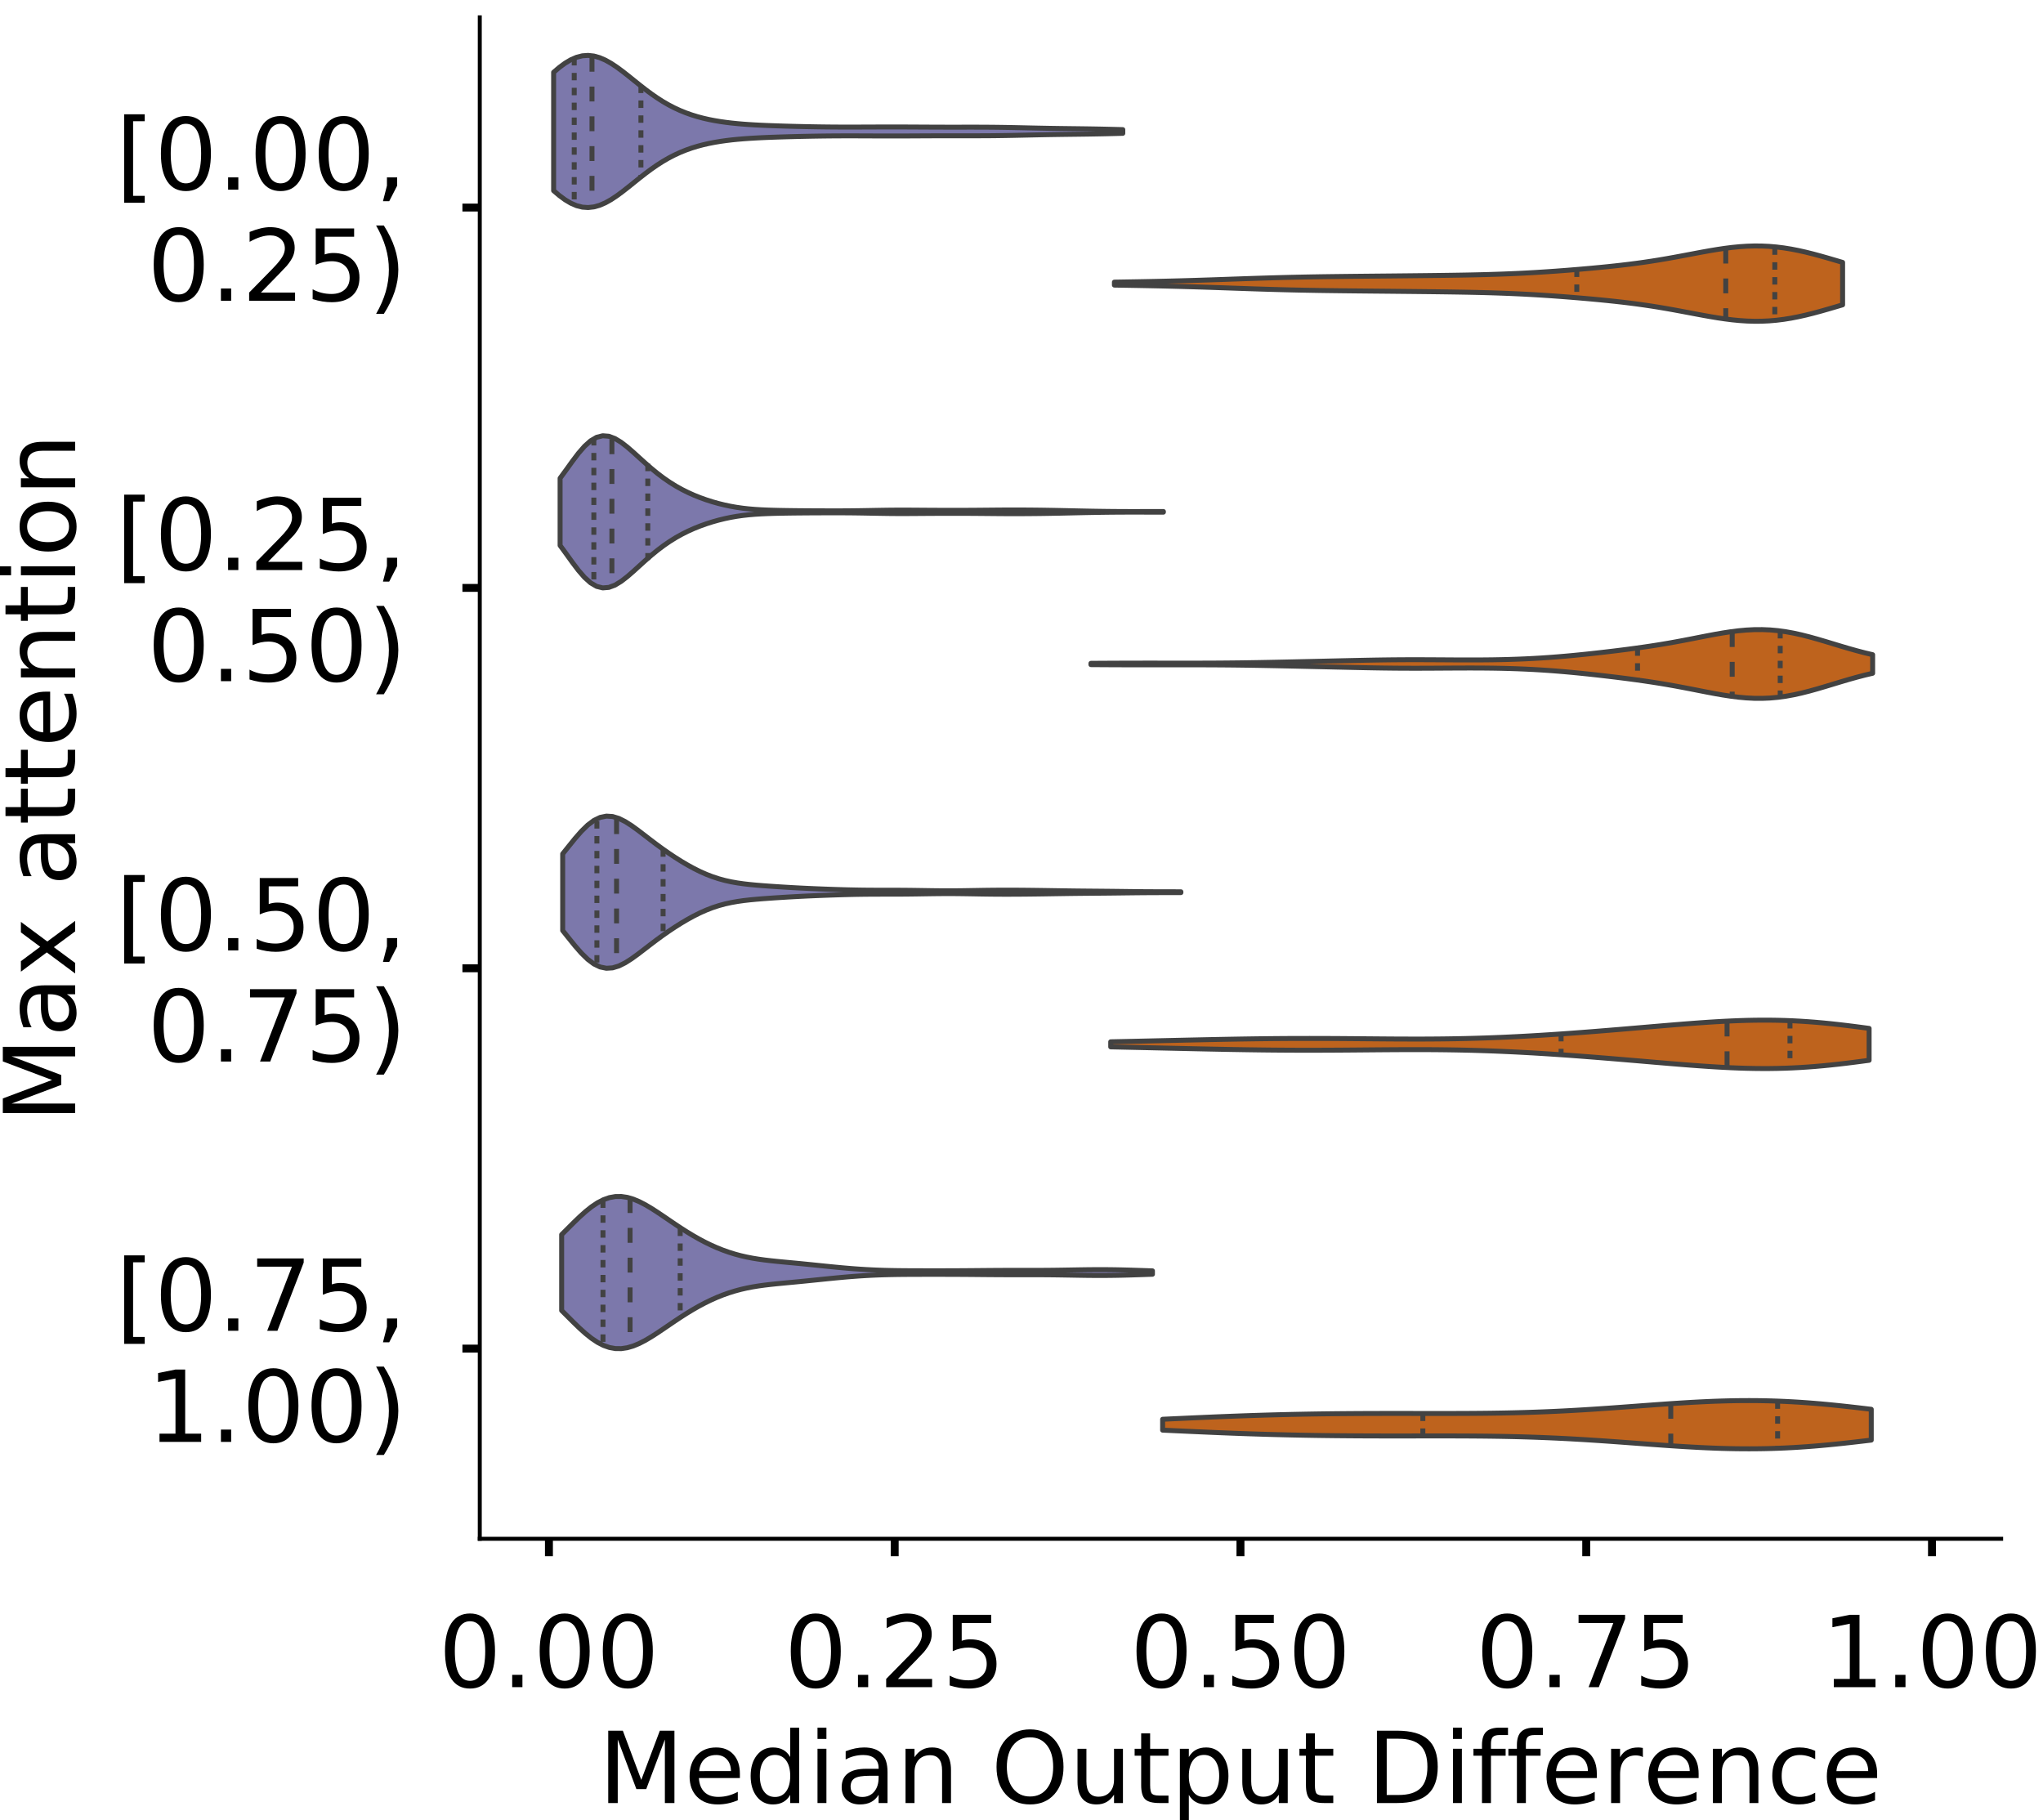 <?xml version="1.0" encoding="utf-8" standalone="no"?>
<!DOCTYPE svg PUBLIC "-//W3C//DTD SVG 1.1//EN"
  "http://www.w3.org/Graphics/SVG/1.1/DTD/svg11.dtd">
<!-- Created with matplotlib (https://matplotlib.org/) -->
<svg height="366.833pt" version="1.1" viewBox="0 0 411.77 366.833" width="411.77pt" xmlns="http://www.w3.org/2000/svg" xmlns:xlink="http://www.w3.org/1999/xlink">
 <defs>
  <style type="text/css">
*{stroke-linecap:butt;stroke-linejoin:round;}
  </style>
 </defs>
 <g id="figure_1">
  <g id="patch_1">
   <path d="M 0 366.833 
L 411.77 366.833 
L 411.77 -0 
L 0 -0 
z
" style="fill:#ffffff;"/>
  </g>
  <g id="axes_1">
   <g id="patch_2">
    <path d="M 96.7 310.133 
L 403.333 310.133 
L 403.333 3.5 
L 96.7 3.5 
z
" style="fill:#ffffff;"/>
   </g>
   <g id="PolyCollection_1">
    <defs>
     <path d="M 111.584 -328.403 
L 111.584 -352.268 
L 112.743 -353.254 
L 113.901 -354.106 
L 115.06 -354.794 
L 116.219 -355.293 
L 117.378 -355.586 
L 118.536 -355.668 
L 119.695 -355.54 
L 120.854 -355.216 
L 122.013 -354.716 
L 123.172 -354.066 
L 124.33 -353.298 
L 125.489 -352.443 
L 126.648 -351.535 
L 127.807 -350.602 
L 128.965 -349.673 
L 130.124 -348.77 
L 131.283 -347.91 
L 132.442 -347.107 
L 133.6 -346.367 
L 134.759 -345.697 
L 135.918 -345.095 
L 137.077 -344.561 
L 138.236 -344.091 
L 139.394 -343.68 
L 140.553 -343.323 
L 141.712 -343.016 
L 142.871 -342.751 
L 144.029 -342.525 
L 145.188 -342.332 
L 146.347 -342.169 
L 147.506 -342.03 
L 148.665 -341.913 
L 149.823 -341.814 
L 150.982 -341.731 
L 152.141 -341.66 
L 153.3 -341.6 
L 154.458 -341.548 
L 155.617 -341.502 
L 156.776 -341.462 
L 157.935 -341.425 
L 159.094 -341.392 
L 160.252 -341.362 
L 161.411 -341.334 
L 162.57 -341.309 
L 163.729 -341.287 
L 164.887 -341.267 
L 166.046 -341.251 
L 167.205 -341.238 
L 168.364 -341.229 
L 169.523 -341.223 
L 170.681 -341.221 
L 171.84 -341.221 
L 172.999 -341.224 
L 174.158 -341.228 
L 175.316 -341.233 
L 176.475 -341.237 
L 177.634 -341.241 
L 178.793 -341.244 
L 179.952 -341.244 
L 181.11 -341.243 
L 182.269 -341.24 
L 183.428 -341.235 
L 184.587 -341.229 
L 185.745 -341.223 
L 186.904 -341.217 
L 188.063 -341.211 
L 189.222 -341.207 
L 190.381 -341.204 
L 191.539 -341.203 
L 192.698 -341.203 
L 193.857 -341.204 
L 195.016 -341.205 
L 196.174 -341.205 
L 197.333 -341.204 
L 198.492 -341.199 
L 199.651 -341.191 
L 200.809 -341.18 
L 201.968 -341.164 
L 203.127 -341.145 
L 204.286 -341.123 
L 205.445 -341.098 
L 206.603 -341.072 
L 207.762 -341.046 
L 208.921 -341.021 
L 210.08 -340.998 
L 211.238 -340.976 
L 212.397 -340.957 
L 213.556 -340.939 
L 214.715 -340.924 
L 215.874 -340.909 
L 217.032 -340.895 
L 218.191 -340.879 
L 219.35 -340.863 
L 220.509 -340.844 
L 221.667 -340.823 
L 222.826 -340.798 
L 223.985 -340.771 
L 225.144 -340.741 
L 226.303 -340.709 
L 226.303 -339.963 
L 226.303 -339.963 
L 225.144 -339.931 
L 223.985 -339.901 
L 222.826 -339.873 
L 221.667 -339.849 
L 220.509 -339.828 
L 219.35 -339.809 
L 218.191 -339.792 
L 217.032 -339.777 
L 215.874 -339.763 
L 214.715 -339.748 
L 213.556 -339.732 
L 212.397 -339.715 
L 211.238 -339.696 
L 210.08 -339.674 
L 208.921 -339.65 
L 207.762 -339.625 
L 206.603 -339.599 
L 205.445 -339.574 
L 204.286 -339.549 
L 203.127 -339.527 
L 201.968 -339.508 
L 200.809 -339.492 
L 199.651 -339.48 
L 198.492 -339.473 
L 197.333 -339.468 
L 196.174 -339.466 
L 195.016 -339.466 
L 193.857 -339.467 
L 192.698 -339.468 
L 191.539 -339.468 
L 190.381 -339.467 
L 189.222 -339.465 
L 188.063 -339.46 
L 186.904 -339.455 
L 185.745 -339.449 
L 184.587 -339.443 
L 183.428 -339.437 
L 182.269 -339.432 
L 181.11 -339.429 
L 179.952 -339.427 
L 178.793 -339.428 
L 177.634 -339.43 
L 176.475 -339.434 
L 175.316 -339.439 
L 174.158 -339.444 
L 172.999 -339.448 
L 171.84 -339.45 
L 170.681 -339.451 
L 169.523 -339.448 
L 168.364 -339.443 
L 167.205 -339.433 
L 166.046 -339.421 
L 164.887 -339.404 
L 163.729 -339.385 
L 162.57 -339.363 
L 161.411 -339.338 
L 160.252 -339.31 
L 159.094 -339.279 
L 157.935 -339.246 
L 156.776 -339.21 
L 155.617 -339.17 
L 154.458 -339.124 
L 153.3 -339.072 
L 152.141 -339.011 
L 150.982 -338.941 
L 149.823 -338.857 
L 148.665 -338.759 
L 147.506 -338.642 
L 146.347 -338.503 
L 145.188 -338.34 
L 144.029 -338.147 
L 142.871 -337.921 
L 141.712 -337.656 
L 140.553 -337.348 
L 139.394 -336.992 
L 138.236 -336.581 
L 137.077 -336.111 
L 135.918 -335.577 
L 134.759 -334.975 
L 133.6 -334.304 
L 132.442 -333.565 
L 131.283 -332.761 
L 130.124 -331.901 
L 128.965 -330.998 
L 127.807 -330.069 
L 126.648 -329.137 
L 125.489 -328.228 
L 124.33 -327.374 
L 123.172 -326.605 
L 122.013 -325.956 
L 120.854 -325.456 
L 119.695 -325.132 
L 118.536 -325.004 
L 117.378 -325.085 
L 116.219 -325.379 
L 115.06 -325.877 
L 113.901 -326.565 
L 112.743 -327.418 
L 111.584 -328.403 
z
" id="md302b7e4f5" style="stroke:#424242;"/>
    </defs>
    <g clip-path="url(#p46ded4ac6a)">
     <use style="fill:#7c78ab;stroke:#424242;" x="0" xlink:href="#md302b7e4f5" y="366.833"/>
    </g>
   </g>
   <g id="PolyCollection_2">
    <defs>
     <path d="M 224.611 -309.373 
L 224.611 -309.972 
L 226.093 -309.996 
L 227.576 -310.021 
L 229.058 -310.046 
L 230.541 -310.074 
L 232.023 -310.103 
L 233.506 -310.134 
L 234.988 -310.168 
L 236.471 -310.205 
L 237.953 -310.243 
L 239.436 -310.285 
L 240.918 -310.329 
L 242.401 -310.376 
L 243.883 -310.424 
L 245.366 -310.474 
L 246.848 -310.525 
L 248.331 -310.577 
L 249.813 -310.628 
L 251.296 -310.679 
L 252.779 -310.729 
L 254.261 -310.776 
L 255.744 -310.822 
L 257.226 -310.864 
L 258.709 -310.904 
L 260.191 -310.941 
L 261.674 -310.974 
L 263.156 -311.004 
L 264.639 -311.031 
L 266.121 -311.056 
L 267.604 -311.078 
L 269.086 -311.097 
L 270.569 -311.115 
L 272.051 -311.132 
L 273.534 -311.148 
L 275.016 -311.163 
L 276.499 -311.178 
L 277.981 -311.192 
L 279.464 -311.206 
L 280.946 -311.221 
L 282.429 -311.236 
L 283.911 -311.251 
L 285.394 -311.267 
L 286.876 -311.283 
L 288.359 -311.3 
L 289.841 -311.318 
L 291.324 -311.338 
L 292.806 -311.359 
L 294.289 -311.383 
L 295.771 -311.409 
L 297.254 -311.44 
L 298.736 -311.475 
L 300.219 -311.515 
L 301.701 -311.561 
L 303.184 -311.614 
L 304.666 -311.673 
L 306.149 -311.741 
L 307.631 -311.816 
L 309.114 -311.898 
L 310.596 -311.988 
L 312.079 -312.085 
L 313.561 -312.188 
L 315.044 -312.298 
L 316.526 -312.414 
L 318.009 -312.536 
L 319.491 -312.663 
L 320.974 -312.795 
L 322.456 -312.935 
L 323.939 -313.082 
L 325.421 -313.238 
L 326.904 -313.404 
L 328.386 -313.581 
L 329.869 -313.772 
L 331.351 -313.978 
L 332.834 -314.198 
L 334.316 -314.434 
L 335.799 -314.685 
L 337.281 -314.948 
L 338.764 -315.222 
L 340.246 -315.501 
L 341.729 -315.782 
L 343.211 -316.058 
L 344.694 -316.323 
L 346.176 -316.568 
L 347.659 -316.787 
L 349.141 -316.973 
L 350.624 -317.117 
L 352.106 -317.215 
L 353.589 -317.261 
L 355.071 -317.25 
L 356.554 -317.182 
L 358.036 -317.055 
L 359.519 -316.871 
L 361.001 -316.633 
L 362.484 -316.344 
L 363.966 -316.011 
L 365.449 -315.641 
L 366.931 -315.241 
L 368.414 -314.82 
L 369.896 -314.386 
L 371.379 -313.948 
L 371.379 -305.397 
L 371.379 -305.397 
L 369.896 -304.959 
L 368.414 -304.525 
L 366.931 -304.104 
L 365.449 -303.704 
L 363.966 -303.334 
L 362.484 -303.001 
L 361.001 -302.712 
L 359.519 -302.474 
L 358.036 -302.29 
L 356.554 -302.163 
L 355.071 -302.095 
L 353.589 -302.084 
L 352.106 -302.13 
L 350.624 -302.228 
L 349.141 -302.372 
L 347.659 -302.558 
L 346.176 -302.777 
L 344.694 -303.022 
L 343.211 -303.287 
L 341.729 -303.563 
L 340.246 -303.844 
L 338.764 -304.123 
L 337.281 -304.397 
L 335.799 -304.66 
L 334.316 -304.911 
L 332.834 -305.147 
L 331.351 -305.367 
L 329.869 -305.573 
L 328.386 -305.764 
L 326.904 -305.941 
L 325.421 -306.107 
L 323.939 -306.263 
L 322.456 -306.41 
L 320.974 -306.55 
L 319.491 -306.682 
L 318.009 -306.809 
L 316.526 -306.931 
L 315.044 -307.047 
L 313.561 -307.157 
L 312.079 -307.26 
L 310.596 -307.357 
L 309.114 -307.447 
L 307.631 -307.529 
L 306.149 -307.604 
L 304.666 -307.672 
L 303.184 -307.731 
L 301.701 -307.784 
L 300.219 -307.83 
L 298.736 -307.87 
L 297.254 -307.905 
L 295.771 -307.936 
L 294.289 -307.962 
L 292.806 -307.986 
L 291.324 -308.007 
L 289.841 -308.027 
L 288.359 -308.045 
L 286.876 -308.062 
L 285.394 -308.078 
L 283.911 -308.094 
L 282.429 -308.109 
L 280.946 -308.124 
L 279.464 -308.139 
L 277.981 -308.153 
L 276.499 -308.167 
L 275.016 -308.182 
L 273.534 -308.197 
L 272.051 -308.213 
L 270.569 -308.23 
L 269.086 -308.248 
L 267.604 -308.267 
L 266.121 -308.289 
L 264.639 -308.314 
L 263.156 -308.341 
L 261.674 -308.371 
L 260.191 -308.404 
L 258.709 -308.441 
L 257.226 -308.481 
L 255.744 -308.523 
L 254.261 -308.569 
L 252.779 -308.616 
L 251.296 -308.666 
L 249.813 -308.717 
L 248.331 -308.768 
L 246.848 -308.82 
L 245.366 -308.871 
L 243.883 -308.921 
L 242.401 -308.969 
L 240.918 -309.016 
L 239.436 -309.06 
L 237.953 -309.102 
L 236.471 -309.14 
L 234.988 -309.177 
L 233.506 -309.211 
L 232.023 -309.242 
L 230.541 -309.271 
L 229.058 -309.299 
L 227.576 -309.324 
L 226.093 -309.349 
L 224.611 -309.373 
z
" id="med099286cf" style="stroke:#424242;"/>
    </defs>
    <g clip-path="url(#p46ded4ac6a)">
     <use style="fill:#be631d;stroke:#424242;" x="0" xlink:href="#med099286cf" y="366.833"/>
    </g>
   </g>
   <g id="PolyCollection_3">
    <defs>
     <path d="M 112.889 -256.901 
L 112.889 -270.454 
L 114.117 -272.132 
L 115.345 -273.841 
L 116.574 -275.463 
L 117.802 -276.879 
L 119.03 -277.983 
L 120.258 -278.704 
L 121.487 -279.009 
L 122.715 -278.909 
L 123.943 -278.451 
L 125.171 -277.708 
L 126.4 -276.763 
L 127.628 -275.698 
L 128.856 -274.583 
L 130.084 -273.473 
L 131.313 -272.404 
L 132.541 -271.401 
L 133.769 -270.474 
L 134.997 -269.63 
L 136.226 -268.866 
L 137.454 -268.181 
L 138.682 -267.567 
L 139.91 -267.018 
L 141.139 -266.528 
L 142.367 -266.089 
L 143.595 -265.698 
L 144.823 -265.353 
L 146.052 -265.052 
L 147.28 -264.794 
L 148.508 -264.579 
L 149.736 -264.406 
L 150.965 -264.271 
L 152.193 -264.168 
L 153.421 -264.092 
L 154.65 -264.037 
L 155.878 -263.996 
L 157.106 -263.966 
L 158.334 -263.943 
L 159.563 -263.925 
L 160.791 -263.911 
L 162.019 -263.901 
L 163.247 -263.892 
L 164.476 -263.886 
L 165.704 -263.881 
L 166.932 -263.877 
L 168.16 -263.876 
L 169.389 -263.877 
L 170.617 -263.883 
L 171.845 -263.893 
L 173.073 -263.909 
L 174.302 -263.929 
L 175.53 -263.952 
L 176.758 -263.975 
L 177.986 -263.996 
L 179.215 -264.013 
L 180.443 -264.024 
L 181.671 -264.028 
L 182.899 -264.026 
L 184.128 -264.02 
L 185.356 -264.011 
L 186.584 -264.002 
L 187.812 -263.994 
L 189.041 -263.988 
L 190.269 -263.984 
L 191.497 -263.982 
L 192.726 -263.982 
L 193.954 -263.985 
L 195.182 -263.989 
L 196.41 -263.996 
L 197.639 -264.006 
L 198.867 -264.017 
L 200.095 -264.029 
L 201.323 -264.039 
L 202.552 -264.048 
L 203.78 -264.052 
L 205.008 -264.052 
L 206.236 -264.048 
L 207.465 -264.04 
L 208.693 -264.029 
L 209.921 -264.014 
L 211.149 -263.995 
L 212.378 -263.973 
L 213.606 -263.949 
L 214.834 -263.922 
L 216.062 -263.894 
L 217.291 -263.867 
L 218.519 -263.841 
L 219.747 -263.817 
L 220.975 -263.796 
L 222.204 -263.777 
L 223.432 -263.762 
L 224.66 -263.75 
L 225.888 -263.742 
L 227.117 -263.737 
L 228.345 -263.735 
L 229.573 -263.736 
L 230.802 -263.739 
L 232.03 -263.742 
L 233.258 -263.743 
L 234.486 -263.743 
L 234.486 -263.612 
L 234.486 -263.612 
L 233.258 -263.612 
L 232.03 -263.613 
L 230.802 -263.616 
L 229.573 -263.619 
L 228.345 -263.62 
L 227.117 -263.618 
L 225.888 -263.613 
L 224.66 -263.605 
L 223.432 -263.593 
L 222.204 -263.578 
L 220.975 -263.559 
L 219.747 -263.538 
L 218.519 -263.514 
L 217.291 -263.488 
L 216.062 -263.461 
L 214.834 -263.433 
L 213.606 -263.406 
L 212.378 -263.382 
L 211.149 -263.36 
L 209.921 -263.341 
L 208.693 -263.326 
L 207.465 -263.315 
L 206.236 -263.307 
L 205.008 -263.303 
L 203.78 -263.303 
L 202.552 -263.307 
L 201.323 -263.316 
L 200.095 -263.326 
L 198.867 -263.338 
L 197.639 -263.349 
L 196.41 -263.359 
L 195.182 -263.366 
L 193.954 -263.37 
L 192.726 -263.373 
L 191.497 -263.373 
L 190.269 -263.371 
L 189.041 -263.367 
L 187.812 -263.361 
L 186.584 -263.353 
L 185.356 -263.344 
L 184.128 -263.335 
L 182.899 -263.329 
L 181.671 -263.327 
L 180.443 -263.331 
L 179.215 -263.342 
L 177.986 -263.359 
L 176.758 -263.38 
L 175.53 -263.403 
L 174.302 -263.426 
L 173.073 -263.446 
L 171.845 -263.462 
L 170.617 -263.472 
L 169.389 -263.478 
L 168.16 -263.479 
L 166.932 -263.478 
L 165.704 -263.474 
L 164.476 -263.469 
L 163.247 -263.463 
L 162.019 -263.454 
L 160.791 -263.444 
L 159.563 -263.43 
L 158.334 -263.412 
L 157.106 -263.389 
L 155.878 -263.359 
L 154.65 -263.318 
L 153.421 -263.263 
L 152.193 -263.187 
L 150.965 -263.084 
L 149.736 -262.949 
L 148.508 -262.776 
L 147.28 -262.561 
L 146.052 -262.303 
L 144.823 -262.002 
L 143.595 -261.657 
L 142.367 -261.266 
L 141.139 -260.827 
L 139.91 -260.337 
L 138.682 -259.788 
L 137.454 -259.174 
L 136.226 -258.489 
L 134.997 -257.725 
L 133.769 -256.881 
L 132.541 -255.954 
L 131.313 -254.951 
L 130.084 -253.882 
L 128.856 -252.772 
L 127.628 -251.657 
L 126.4 -250.592 
L 125.171 -249.647 
L 123.943 -248.904 
L 122.715 -248.446 
L 121.487 -248.346 
L 120.258 -248.651 
L 119.03 -249.372 
L 117.802 -250.476 
L 116.574 -251.892 
L 115.345 -253.514 
L 114.117 -255.223 
L 112.889 -256.901 
z
" id="m970c5470f8" style="stroke:#424242;"/>
    </defs>
    <g clip-path="url(#p46ded4ac6a)">
     <use style="fill:#7c78ab;stroke:#424242;" x="0" xlink:href="#m970c5470f8" y="366.833"/>
    </g>
   </g>
   <g id="PolyCollection_4">
    <defs>
     <path d="M 219.876 -232.882 
L 219.876 -233.146 
L 221.467 -233.157 
L 223.059 -233.166 
L 224.65 -233.174 
L 226.242 -233.18 
L 227.833 -233.185 
L 229.425 -233.188 
L 231.016 -233.189 
L 232.608 -233.189 
L 234.199 -233.188 
L 235.791 -233.187 
L 237.382 -233.185 
L 238.974 -233.185 
L 240.565 -233.185 
L 242.157 -233.188 
L 243.748 -233.193 
L 245.34 -233.201 
L 246.931 -233.213 
L 248.523 -233.228 
L 250.114 -233.246 
L 251.705 -233.269 
L 253.297 -233.294 
L 254.888 -233.323 
L 256.48 -233.353 
L 258.071 -233.386 
L 259.663 -233.42 
L 261.254 -233.455 
L 262.846 -233.49 
L 264.437 -233.526 
L 266.029 -233.562 
L 267.62 -233.599 
L 269.212 -233.635 
L 270.803 -233.672 
L 272.395 -233.707 
L 273.986 -233.741 
L 275.578 -233.774 
L 277.169 -233.803 
L 278.761 -233.828 
L 280.352 -233.848 
L 281.944 -233.862 
L 283.535 -233.871 
L 285.127 -233.874 
L 286.718 -233.871 
L 288.31 -233.865 
L 289.901 -233.856 
L 291.493 -233.846 
L 293.084 -233.836 
L 294.676 -233.829 
L 296.267 -233.826 
L 297.859 -233.829 
L 299.45 -233.84 
L 301.042 -233.859 
L 302.633 -233.889 
L 304.225 -233.929 
L 305.816 -233.982 
L 307.408 -234.047 
L 308.999 -234.126 
L 310.591 -234.218 
L 312.182 -234.325 
L 313.774 -234.445 
L 315.365 -234.578 
L 316.957 -234.722 
L 318.548 -234.878 
L 320.139 -235.043 
L 321.731 -235.217 
L 323.322 -235.398 
L 324.914 -235.586 
L 326.505 -235.781 
L 328.097 -235.984 
L 329.688 -236.197 
L 331.28 -236.42 
L 332.871 -236.656 
L 334.463 -236.906 
L 336.054 -237.173 
L 337.646 -237.455 
L 339.237 -237.751 
L 340.829 -238.058 
L 342.42 -238.371 
L 344.012 -238.681 
L 345.603 -238.981 
L 347.195 -239.259 
L 348.786 -239.505 
L 350.378 -239.706 
L 351.969 -239.852 
L 353.561 -239.933 
L 355.152 -239.943 
L 356.744 -239.877 
L 358.335 -239.734 
L 359.927 -239.515 
L 361.518 -239.226 
L 363.11 -238.875 
L 364.701 -238.471 
L 366.293 -238.028 
L 367.884 -237.559 
L 369.476 -237.077 
L 371.067 -236.596 
L 372.659 -236.126 
L 374.25 -235.68 
L 375.842 -235.264 
L 377.433 -234.885 
L 377.433 -231.143 
L 377.433 -231.143 
L 375.842 -230.764 
L 374.25 -230.348 
L 372.659 -229.902 
L 371.067 -229.433 
L 369.476 -228.951 
L 367.884 -228.469 
L 366.293 -228 
L 364.701 -227.557 
L 363.11 -227.154 
L 361.518 -226.802 
L 359.927 -226.513 
L 358.335 -226.294 
L 356.744 -226.151 
L 355.152 -226.085 
L 353.561 -226.095 
L 351.969 -226.177 
L 350.378 -226.323 
L 348.786 -226.524 
L 347.195 -226.769 
L 345.603 -227.047 
L 344.012 -227.347 
L 342.42 -227.658 
L 340.829 -227.97 
L 339.237 -228.277 
L 337.646 -228.574 
L 336.054 -228.856 
L 334.463 -229.122 
L 332.871 -229.372 
L 331.28 -229.608 
L 329.688 -229.832 
L 328.097 -230.044 
L 326.505 -230.247 
L 324.914 -230.442 
L 323.322 -230.63 
L 321.731 -230.812 
L 320.139 -230.985 
L 318.548 -231.15 
L 316.957 -231.306 
L 315.365 -231.451 
L 313.774 -231.584 
L 312.182 -231.704 
L 310.591 -231.81 
L 308.999 -231.903 
L 307.408 -231.981 
L 305.816 -232.047 
L 304.225 -232.099 
L 302.633 -232.14 
L 301.042 -232.169 
L 299.45 -232.188 
L 297.859 -232.199 
L 296.267 -232.202 
L 294.676 -232.199 
L 293.084 -232.192 
L 291.493 -232.183 
L 289.901 -232.173 
L 288.31 -232.163 
L 286.718 -232.157 
L 285.127 -232.155 
L 283.535 -232.158 
L 281.944 -232.166 
L 280.352 -232.181 
L 278.761 -232.201 
L 277.169 -232.226 
L 275.578 -232.255 
L 273.986 -232.287 
L 272.395 -232.321 
L 270.803 -232.357 
L 269.212 -232.393 
L 267.62 -232.43 
L 266.029 -232.466 
L 264.437 -232.502 
L 262.846 -232.538 
L 261.254 -232.574 
L 259.663 -232.609 
L 258.071 -232.642 
L 256.48 -232.675 
L 254.888 -232.706 
L 253.297 -232.734 
L 251.705 -232.76 
L 250.114 -232.782 
L 248.523 -232.801 
L 246.931 -232.816 
L 245.34 -232.827 
L 243.748 -232.835 
L 242.157 -232.841 
L 240.565 -232.843 
L 238.974 -232.844 
L 237.382 -232.843 
L 235.791 -232.842 
L 234.199 -232.84 
L 232.608 -232.839 
L 231.016 -232.839 
L 229.425 -232.841 
L 227.833 -232.843 
L 226.242 -232.848 
L 224.65 -232.854 
L 223.059 -232.862 
L 221.467 -232.872 
L 219.876 -232.882 
z
" id="m34b6606e8e" style="stroke:#424242;"/>
    </defs>
    <g clip-path="url(#p46ded4ac6a)">
     <use style="fill:#be631d;stroke:#424242;" x="0" xlink:href="#m34b6606e8e" y="366.833"/>
    </g>
   </g>
   <g id="PolyCollection_5">
    <defs>
     <path d="M 113.409 -179.295 
L 113.409 -194.744 
L 114.668 -196.319 
L 115.926 -197.872 
L 117.185 -199.308 
L 118.443 -200.536 
L 119.702 -201.481 
L 120.961 -202.092 
L 122.219 -202.351 
L 123.478 -202.269 
L 124.737 -201.886 
L 125.995 -201.261 
L 127.254 -200.463 
L 128.512 -199.555 
L 129.771 -198.595 
L 131.03 -197.625 
L 132.288 -196.673 
L 133.547 -195.753 
L 134.806 -194.872 
L 136.064 -194.034 
L 137.323 -193.241 
L 138.581 -192.497 
L 139.84 -191.808 
L 141.099 -191.181 
L 142.357 -190.623 
L 143.616 -190.137 
L 144.875 -189.724 
L 146.133 -189.382 
L 147.392 -189.105 
L 148.65 -188.883 
L 149.909 -188.705 
L 151.168 -188.562 
L 152.426 -188.442 
L 153.685 -188.339 
L 154.944 -188.246 
L 156.202 -188.16 
L 157.461 -188.078 
L 158.719 -188.002 
L 159.978 -187.93 
L 161.237 -187.863 
L 162.495 -187.802 
L 163.754 -187.745 
L 165.013 -187.692 
L 166.271 -187.644 
L 167.53 -187.599 
L 168.789 -187.557 
L 170.047 -187.519 
L 171.306 -187.487 
L 172.564 -187.46 
L 173.823 -187.44 
L 175.082 -187.427 
L 176.34 -187.42 
L 177.599 -187.417 
L 178.858 -187.417 
L 180.116 -187.416 
L 181.375 -187.411 
L 182.633 -187.403 
L 183.892 -187.389 
L 185.151 -187.371 
L 186.409 -187.35 
L 187.668 -187.331 
L 188.927 -187.314 
L 190.185 -187.305 
L 191.444 -187.302 
L 192.702 -187.309 
L 193.961 -187.322 
L 195.22 -187.342 
L 196.478 -187.363 
L 197.737 -187.385 
L 198.996 -187.404 
L 200.254 -187.418 
L 201.513 -187.427 
L 202.771 -187.431 
L 204.03 -187.429 
L 205.289 -187.422 
L 206.547 -187.412 
L 207.806 -187.399 
L 209.065 -187.383 
L 210.323 -187.365 
L 211.582 -187.345 
L 212.84 -187.325 
L 214.099 -187.305 
L 215.358 -187.287 
L 216.616 -187.27 
L 217.875 -187.256 
L 219.134 -187.244 
L 220.392 -187.233 
L 221.651 -187.222 
L 222.909 -187.21 
L 224.168 -187.197 
L 225.427 -187.182 
L 226.685 -187.166 
L 227.944 -187.151 
L 229.203 -187.137 
L 230.461 -187.125 
L 231.72 -187.117 
L 232.979 -187.112 
L 234.237 -187.108 
L 235.496 -187.106 
L 236.754 -187.104 
L 238.013 -187.101 
L 238.013 -186.937 
L 238.013 -186.937 
L 236.754 -186.934 
L 235.496 -186.932 
L 234.237 -186.93 
L 232.979 -186.927 
L 231.72 -186.921 
L 230.461 -186.913 
L 229.203 -186.901 
L 227.944 -186.887 
L 226.685 -186.872 
L 225.427 -186.856 
L 224.168 -186.841 
L 222.909 -186.828 
L 221.651 -186.816 
L 220.392 -186.805 
L 219.134 -186.794 
L 217.875 -186.782 
L 216.616 -186.768 
L 215.358 -186.752 
L 214.099 -186.733 
L 212.84 -186.713 
L 211.582 -186.693 
L 210.323 -186.673 
L 209.065 -186.655 
L 207.806 -186.639 
L 206.547 -186.626 
L 205.289 -186.616 
L 204.03 -186.61 
L 202.771 -186.608 
L 201.513 -186.611 
L 200.254 -186.62 
L 198.996 -186.634 
L 197.737 -186.653 
L 196.478 -186.675 
L 195.22 -186.697 
L 193.961 -186.716 
L 192.702 -186.73 
L 191.444 -186.736 
L 190.185 -186.734 
L 188.927 -186.724 
L 187.668 -186.708 
L 186.409 -186.688 
L 185.151 -186.668 
L 183.892 -186.65 
L 182.633 -186.636 
L 181.375 -186.627 
L 180.116 -186.623 
L 178.858 -186.622 
L 177.599 -186.621 
L 176.34 -186.618 
L 175.082 -186.611 
L 173.823 -186.598 
L 172.564 -186.578 
L 171.306 -186.552 
L 170.047 -186.519 
L 168.789 -186.481 
L 167.53 -186.44 
L 166.271 -186.394 
L 165.013 -186.346 
L 163.754 -186.294 
L 162.495 -186.237 
L 161.237 -186.175 
L 159.978 -186.108 
L 158.719 -186.037 
L 157.461 -185.96 
L 156.202 -185.879 
L 154.944 -185.792 
L 153.685 -185.699 
L 152.426 -185.596 
L 151.168 -185.477 
L 149.909 -185.333 
L 148.65 -185.155 
L 147.392 -184.933 
L 146.133 -184.656 
L 144.875 -184.314 
L 143.616 -183.902 
L 142.357 -183.416 
L 141.099 -182.857 
L 139.84 -182.23 
L 138.581 -181.541 
L 137.323 -180.797 
L 136.064 -180.004 
L 134.806 -179.166 
L 133.547 -178.286 
L 132.288 -177.366 
L 131.03 -176.413 
L 129.771 -175.443 
L 128.512 -174.483 
L 127.254 -173.576 
L 125.995 -172.777 
L 124.737 -172.153 
L 123.478 -171.77 
L 122.219 -171.688 
L 120.961 -171.946 
L 119.702 -172.557 
L 118.443 -173.502 
L 117.185 -174.731 
L 115.926 -176.167 
L 114.668 -177.719 
L 113.409 -179.295 
z
" id="m42718b78a0" style="stroke:#424242;"/>
    </defs>
    <g clip-path="url(#p46ded4ac6a)">
     <use style="fill:#7c78ab;stroke:#424242;" x="0" xlink:href="#m42718b78a0" y="366.833"/>
    </g>
   </g>
   <g id="PolyCollection_6">
    <defs>
     <path d="M 223.867 -155.844 
L 223.867 -156.867 
L 225.411 -156.901 
L 226.955 -156.934 
L 228.499 -156.968 
L 230.043 -157.003 
L 231.587 -157.037 
L 233.131 -157.072 
L 234.675 -157.107 
L 236.219 -157.142 
L 237.763 -157.176 
L 239.307 -157.211 
L 240.851 -157.244 
L 242.395 -157.278 
L 243.939 -157.31 
L 245.483 -157.341 
L 247.027 -157.371 
L 248.571 -157.399 
L 250.115 -157.426 
L 251.659 -157.45 
L 253.203 -157.472 
L 254.747 -157.491 
L 256.291 -157.508 
L 257.835 -157.521 
L 259.379 -157.532 
L 260.923 -157.539 
L 262.467 -157.543 
L 264.011 -157.544 
L 265.555 -157.542 
L 267.099 -157.538 
L 268.643 -157.53 
L 270.187 -157.521 
L 271.731 -157.509 
L 273.275 -157.497 
L 274.819 -157.483 
L 276.363 -157.47 
L 277.907 -157.457 
L 279.451 -157.445 
L 280.995 -157.434 
L 282.539 -157.427 
L 284.083 -157.422 
L 285.627 -157.42 
L 287.171 -157.423 
L 288.715 -157.431 
L 290.259 -157.444 
L 291.803 -157.462 
L 293.347 -157.487 
L 294.891 -157.517 
L 296.435 -157.554 
L 297.979 -157.597 
L 299.523 -157.647 
L 301.067 -157.703 
L 302.611 -157.766 
L 304.155 -157.835 
L 305.699 -157.91 
L 307.243 -157.991 
L 308.787 -158.078 
L 310.331 -158.17 
L 311.875 -158.267 
L 313.419 -158.368 
L 314.963 -158.474 
L 316.507 -158.584 
L 318.051 -158.698 
L 319.595 -158.815 
L 321.139 -158.935 
L 322.683 -159.058 
L 324.227 -159.183 
L 325.771 -159.31 
L 327.315 -159.439 
L 328.859 -159.57 
L 330.403 -159.701 
L 331.947 -159.833 
L 333.491 -159.964 
L 335.035 -160.095 
L 336.579 -160.224 
L 338.123 -160.351 
L 339.667 -160.474 
L 341.211 -160.593 
L 342.755 -160.706 
L 344.299 -160.812 
L 345.843 -160.909 
L 347.387 -160.997 
L 348.931 -161.072 
L 350.475 -161.135 
L 352.019 -161.184 
L 353.563 -161.216 
L 355.107 -161.232 
L 356.651 -161.229 
L 358.195 -161.208 
L 359.739 -161.167 
L 361.283 -161.106 
L 362.827 -161.025 
L 364.371 -160.925 
L 365.915 -160.807 
L 367.459 -160.67 
L 369.003 -160.517 
L 370.547 -160.349 
L 372.091 -160.168 
L 373.635 -159.977 
L 375.179 -159.776 
L 376.723 -159.57 
L 376.723 -153.142 
L 376.723 -153.142 
L 375.179 -152.935 
L 373.635 -152.735 
L 372.091 -152.543 
L 370.547 -152.363 
L 369.003 -152.195 
L 367.459 -152.042 
L 365.915 -151.905 
L 364.371 -151.786 
L 362.827 -151.686 
L 361.283 -151.606 
L 359.739 -151.545 
L 358.195 -151.504 
L 356.651 -151.482 
L 355.107 -151.48 
L 353.563 -151.495 
L 352.019 -151.528 
L 350.475 -151.576 
L 348.931 -151.639 
L 347.387 -151.715 
L 345.843 -151.802 
L 344.299 -151.9 
L 342.755 -152.006 
L 341.211 -152.119 
L 339.667 -152.237 
L 338.123 -152.361 
L 336.579 -152.487 
L 335.035 -152.617 
L 333.491 -152.747 
L 331.947 -152.879 
L 330.403 -153.011 
L 328.859 -153.142 
L 327.315 -153.272 
L 325.771 -153.401 
L 324.227 -153.529 
L 322.683 -153.654 
L 321.139 -153.777 
L 319.595 -153.897 
L 318.051 -154.014 
L 316.507 -154.128 
L 314.963 -154.237 
L 313.419 -154.343 
L 311.875 -154.445 
L 310.331 -154.542 
L 308.787 -154.634 
L 307.243 -154.72 
L 305.699 -154.801 
L 304.155 -154.876 
L 302.611 -154.945 
L 301.067 -155.008 
L 299.523 -155.065 
L 297.979 -155.114 
L 296.435 -155.158 
L 294.891 -155.195 
L 293.347 -155.225 
L 291.803 -155.249 
L 290.259 -155.268 
L 288.715 -155.281 
L 287.171 -155.288 
L 285.627 -155.291 
L 284.083 -155.29 
L 282.539 -155.285 
L 280.995 -155.277 
L 279.451 -155.267 
L 277.907 -155.255 
L 276.363 -155.242 
L 274.819 -155.228 
L 273.275 -155.215 
L 271.731 -155.202 
L 270.187 -155.191 
L 268.643 -155.181 
L 267.099 -155.174 
L 265.555 -155.169 
L 264.011 -155.167 
L 262.467 -155.168 
L 260.923 -155.172 
L 259.379 -155.18 
L 257.835 -155.19 
L 256.291 -155.204 
L 254.747 -155.22 
L 253.203 -155.24 
L 251.659 -155.262 
L 250.115 -155.286 
L 248.571 -155.312 
L 247.027 -155.341 
L 245.483 -155.371 
L 243.939 -155.402 
L 242.395 -155.434 
L 240.851 -155.467 
L 239.307 -155.501 
L 237.763 -155.535 
L 236.219 -155.57 
L 234.675 -155.605 
L 233.131 -155.64 
L 231.587 -155.674 
L 230.043 -155.709 
L 228.499 -155.743 
L 226.955 -155.777 
L 225.411 -155.811 
L 223.867 -155.844 
z
" id="m5dcc5add47" style="stroke:#424242;"/>
    </defs>
    <g clip-path="url(#p46ded4ac6a)">
     <use style="fill:#be631d;stroke:#424242;" x="0" xlink:href="#m5dcc5add47" y="366.833"/>
    </g>
   </g>
   <g id="PolyCollection_7">
    <defs>
     <path d="M 113.202 -102.712 
L 113.202 -118.009 
L 114.405 -119.208 
L 115.607 -120.409 
L 116.81 -121.571 
L 118.013 -122.652 
L 119.216 -123.612 
L 120.419 -124.417 
L 121.621 -125.04 
L 122.824 -125.464 
L 124.027 -125.68 
L 125.23 -125.692 
L 126.432 -125.513 
L 127.635 -125.16 
L 128.838 -124.66 
L 130.041 -124.04 
L 131.243 -123.331 
L 132.446 -122.559 
L 133.649 -121.752 
L 134.852 -120.931 
L 136.055 -120.115 
L 137.257 -119.318 
L 138.46 -118.551 
L 139.663 -117.822 
L 140.866 -117.137 
L 142.068 -116.498 
L 143.271 -115.911 
L 144.474 -115.375 
L 145.677 -114.893 
L 146.88 -114.464 
L 148.082 -114.089 
L 149.285 -113.765 
L 150.488 -113.489 
L 151.691 -113.256 
L 152.893 -113.06 
L 154.096 -112.894 
L 155.299 -112.752 
L 156.502 -112.625 
L 157.705 -112.507 
L 158.907 -112.394 
L 160.11 -112.281 
L 161.313 -112.166 
L 162.516 -112.047 
L 163.718 -111.926 
L 164.921 -111.802 
L 166.124 -111.679 
L 167.327 -111.557 
L 168.53 -111.44 
L 169.732 -111.328 
L 170.935 -111.223 
L 172.138 -111.127 
L 173.341 -111.042 
L 174.543 -110.967 
L 175.746 -110.904 
L 176.949 -110.852 
L 178.152 -110.811 
L 179.354 -110.78 
L 180.557 -110.758 
L 181.76 -110.743 
L 182.963 -110.733 
L 184.166 -110.727 
L 185.368 -110.724 
L 186.571 -110.722 
L 187.774 -110.721 
L 188.977 -110.721 
L 190.179 -110.722 
L 191.382 -110.725 
L 192.585 -110.729 
L 193.788 -110.736 
L 194.991 -110.744 
L 196.193 -110.754 
L 197.396 -110.765 
L 198.599 -110.776 
L 199.802 -110.786 
L 201.004 -110.794 
L 202.207 -110.8 
L 203.41 -110.803 
L 204.613 -110.804 
L 205.816 -110.804 
L 207.018 -110.803 
L 208.221 -110.803 
L 209.424 -110.806 
L 210.627 -110.812 
L 211.829 -110.822 
L 213.032 -110.836 
L 214.235 -110.854 
L 215.438 -110.874 
L 216.641 -110.895 
L 217.843 -110.915 
L 219.046 -110.932 
L 220.249 -110.944 
L 221.452 -110.95 
L 222.654 -110.948 
L 223.857 -110.938 
L 225.06 -110.92 
L 226.263 -110.894 
L 227.466 -110.863 
L 228.668 -110.826 
L 229.871 -110.786 
L 231.074 -110.745 
L 232.277 -110.702 
L 232.277 -110.02 
L 232.277 -110.02 
L 231.074 -109.977 
L 229.871 -109.935 
L 228.668 -109.895 
L 227.466 -109.859 
L 226.263 -109.827 
L 225.06 -109.802 
L 223.857 -109.784 
L 222.654 -109.774 
L 221.452 -109.772 
L 220.249 -109.777 
L 219.046 -109.789 
L 217.843 -109.806 
L 216.641 -109.827 
L 215.438 -109.848 
L 214.235 -109.868 
L 213.032 -109.886 
L 211.829 -109.9 
L 210.627 -109.91 
L 209.424 -109.916 
L 208.221 -109.918 
L 207.018 -109.919 
L 205.816 -109.918 
L 204.613 -109.917 
L 203.41 -109.918 
L 202.207 -109.922 
L 201.004 -109.928 
L 199.802 -109.936 
L 198.599 -109.946 
L 197.396 -109.957 
L 196.193 -109.968 
L 194.991 -109.978 
L 193.788 -109.986 
L 192.585 -109.992 
L 191.382 -109.997 
L 190.179 -109.999 
L 188.977 -110.001 
L 187.774 -110.001 
L 186.571 -110 
L 185.368 -109.998 
L 184.166 -109.995 
L 182.963 -109.989 
L 181.76 -109.979 
L 180.557 -109.964 
L 179.354 -109.941 
L 178.152 -109.91 
L 176.949 -109.87 
L 175.746 -109.818 
L 174.543 -109.754 
L 173.341 -109.68 
L 172.138 -109.594 
L 170.935 -109.499 
L 169.732 -109.394 
L 168.53 -109.282 
L 167.327 -109.164 
L 166.124 -109.043 
L 164.921 -108.919 
L 163.718 -108.796 
L 162.516 -108.675 
L 161.313 -108.556 
L 160.11 -108.441 
L 158.907 -108.328 
L 157.705 -108.214 
L 156.502 -108.097 
L 155.299 -107.97 
L 154.096 -107.827 
L 152.893 -107.662 
L 151.691 -107.466 
L 150.488 -107.233 
L 149.285 -106.957 
L 148.082 -106.633 
L 146.88 -106.257 
L 145.677 -105.829 
L 144.474 -105.347 
L 143.271 -104.811 
L 142.068 -104.223 
L 140.866 -103.585 
L 139.663 -102.899 
L 138.46 -102.17 
L 137.257 -101.403 
L 136.055 -100.607 
L 134.852 -99.79 
L 133.649 -98.97 
L 132.446 -98.162 
L 131.243 -97.391 
L 130.041 -96.681 
L 128.838 -96.062 
L 127.635 -95.562 
L 126.432 -95.209 
L 125.23 -95.029 
L 124.027 -95.041 
L 122.824 -95.258 
L 121.621 -95.681 
L 120.419 -96.304 
L 119.216 -97.11 
L 118.013 -98.07 
L 116.81 -99.151 
L 115.607 -100.312 
L 114.405 -101.513 
L 113.202 -102.712 
z
" id="mb5eccbe856" style="stroke:#424242;"/>
    </defs>
    <g clip-path="url(#p46ded4ac6a)">
     <use style="fill:#7c78ab;stroke:#424242;" x="0" xlink:href="#mb5eccbe856" y="366.833"/>
    </g>
   </g>
   <g id="PolyCollection_8">
    <defs>
     <path d="M 234.329 -78.6 
L 234.329 -80.795 
L 235.772 -80.861 
L 237.215 -80.927 
L 238.657 -80.993 
L 240.1 -81.059 
L 241.543 -81.123 
L 242.985 -81.186 
L 244.428 -81.248 
L 245.871 -81.308 
L 247.313 -81.365 
L 248.756 -81.421 
L 250.199 -81.474 
L 251.642 -81.525 
L 253.084 -81.572 
L 254.527 -81.617 
L 255.97 -81.66 
L 257.412 -81.699 
L 258.855 -81.735 
L 260.298 -81.769 
L 261.74 -81.799 
L 263.183 -81.827 
L 264.626 -81.852 
L 266.068 -81.874 
L 267.511 -81.893 
L 268.954 -81.91 
L 270.397 -81.924 
L 271.839 -81.936 
L 273.282 -81.946 
L 274.725 -81.954 
L 276.167 -81.96 
L 277.61 -81.964 
L 279.053 -81.966 
L 280.495 -81.967 
L 281.938 -81.967 
L 283.381 -81.967 
L 284.824 -81.965 
L 286.266 -81.964 
L 287.709 -81.962 
L 289.152 -81.961 
L 290.594 -81.961 
L 292.037 -81.962 
L 293.48 -81.965 
L 294.922 -81.97 
L 296.365 -81.977 
L 297.808 -81.988 
L 299.251 -82.001 
L 300.693 -82.019 
L 302.136 -82.041 
L 303.579 -82.067 
L 305.021 -82.099 
L 306.464 -82.135 
L 307.907 -82.177 
L 309.349 -82.225 
L 310.792 -82.278 
L 312.235 -82.337 
L 313.678 -82.401 
L 315.12 -82.472 
L 316.563 -82.548 
L 318.006 -82.629 
L 319.448 -82.715 
L 320.891 -82.806 
L 322.334 -82.901 
L 323.776 -82.999 
L 325.219 -83.101 
L 326.662 -83.206 
L 328.105 -83.312 
L 329.547 -83.419 
L 330.99 -83.526 
L 332.433 -83.633 
L 333.875 -83.738 
L 335.318 -83.841 
L 336.761 -83.941 
L 338.203 -84.036 
L 339.646 -84.126 
L 341.089 -84.21 
L 342.532 -84.287 
L 343.974 -84.356 
L 345.417 -84.416 
L 346.86 -84.467 
L 348.302 -84.507 
L 349.745 -84.536 
L 351.188 -84.553 
L 352.63 -84.557 
L 354.073 -84.549 
L 355.516 -84.528 
L 356.958 -84.494 
L 358.401 -84.446 
L 359.844 -84.385 
L 361.287 -84.311 
L 362.729 -84.224 
L 364.172 -84.124 
L 365.615 -84.012 
L 367.057 -83.89 
L 368.5 -83.757 
L 369.943 -83.614 
L 371.385 -83.464 
L 372.828 -83.306 
L 374.271 -83.142 
L 375.714 -82.973 
L 377.156 -82.801 
L 377.156 -76.594 
L 377.156 -76.594 
L 375.714 -76.422 
L 374.271 -76.253 
L 372.828 -76.089 
L 371.385 -75.931 
L 369.943 -75.781 
L 368.5 -75.638 
L 367.057 -75.505 
L 365.615 -75.383 
L 364.172 -75.271 
L 362.729 -75.171 
L 361.287 -75.084 
L 359.844 -75.01 
L 358.401 -74.949 
L 356.958 -74.901 
L 355.516 -74.867 
L 354.073 -74.846 
L 352.63 -74.838 
L 351.188 -74.842 
L 349.745 -74.859 
L 348.302 -74.888 
L 346.86 -74.928 
L 345.417 -74.979 
L 343.974 -75.039 
L 342.532 -75.108 
L 341.089 -75.185 
L 339.646 -75.269 
L 338.203 -75.359 
L 336.761 -75.454 
L 335.318 -75.554 
L 333.875 -75.657 
L 332.433 -75.762 
L 330.99 -75.869 
L 329.547 -75.976 
L 328.105 -76.083 
L 326.662 -76.189 
L 325.219 -76.294 
L 323.776 -76.396 
L 322.334 -76.494 
L 320.891 -76.589 
L 319.448 -76.68 
L 318.006 -76.766 
L 316.563 -76.847 
L 315.12 -76.923 
L 313.678 -76.994 
L 312.235 -77.058 
L 310.792 -77.117 
L 309.349 -77.17 
L 307.907 -77.218 
L 306.464 -77.26 
L 305.021 -77.296 
L 303.579 -77.328 
L 302.136 -77.354 
L 300.693 -77.376 
L 299.251 -77.394 
L 297.808 -77.407 
L 296.365 -77.418 
L 294.922 -77.425 
L 293.48 -77.43 
L 292.037 -77.433 
L 290.594 -77.434 
L 289.152 -77.434 
L 287.709 -77.433 
L 286.266 -77.431 
L 284.824 -77.43 
L 283.381 -77.428 
L 281.938 -77.428 
L 280.495 -77.428 
L 279.053 -77.429 
L 277.61 -77.431 
L 276.167 -77.435 
L 274.725 -77.441 
L 273.282 -77.449 
L 271.839 -77.459 
L 270.397 -77.471 
L 268.954 -77.485 
L 267.511 -77.502 
L 266.068 -77.521 
L 264.626 -77.543 
L 263.183 -77.568 
L 261.74 -77.596 
L 260.298 -77.626 
L 258.855 -77.66 
L 257.412 -77.696 
L 255.97 -77.735 
L 254.527 -77.778 
L 253.084 -77.823 
L 251.642 -77.87 
L 250.199 -77.921 
L 248.756 -77.974 
L 247.313 -78.03 
L 245.871 -78.087 
L 244.428 -78.147 
L 242.985 -78.209 
L 241.543 -78.272 
L 240.1 -78.336 
L 238.657 -78.402 
L 237.215 -78.468 
L 235.772 -78.534 
L 234.329 -78.6 
z
" id="mc726fa3421" style="stroke:#424242;"/>
    </defs>
    <g clip-path="url(#p46ded4ac6a)">
     <use style="fill:#be631d;stroke:#424242;" x="0" xlink:href="#mc726fa3421" y="366.833"/>
    </g>
   </g>
   <g id="patch_3">
    <path clip-path="url(#p46ded4ac6a)" d="M 110.638 41.829 
L 110.638 41.829 
L 110.638 41.829 
L 110.638 41.829 
z
" style="fill:#7c78ab;stroke:#424242;stroke-linejoin:miter;stroke-width:0.5;"/>
   </g>
   <g id="patch_4">
    <path clip-path="url(#p46ded4ac6a)" d="M 110.638 41.829 
L 110.638 41.829 
L 110.638 41.829 
L 110.638 41.829 
z
" style="fill:#be631d;stroke:#424242;stroke-linejoin:miter;stroke-width:0.5;"/>
   </g>
   <g id="matplotlib.axis_1">
    <g id="xtick_1">
     <g id="line2d_1">
      <defs>
       <path d="M 0 0 
L 0 3.5 
" id="md2b2264819" style="stroke:#000000;stroke-width:1.6;"/>
      </defs>
      <g>
       <use style="stroke:#000000;stroke-width:1.6;" x="110.638" xlink:href="#md2b2264819" y="310.133"/>
      </g>
     </g>
     <g id="text_1">
      <!-- 0.00 -->
      <defs>
       <path d="M 31.781 66.406 
Q 24.172 66.406 20.328 58.906 
Q 16.5 51.422 16.5 36.375 
Q 16.5 21.391 20.328 13.891 
Q 24.172 6.391 31.781 6.391 
Q 39.453 6.391 43.281 13.891 
Q 47.125 21.391 47.125 36.375 
Q 47.125 51.422 43.281 58.906 
Q 39.453 66.406 31.781 66.406 
z
M 31.781 74.219 
Q 44.047 74.219 50.516 64.516 
Q 56.984 54.828 56.984 36.375 
Q 56.984 17.969 50.516 8.266 
Q 44.047 -1.422 31.781 -1.422 
Q 19.531 -1.422 13.062 8.266 
Q 6.594 17.969 6.594 36.375 
Q 6.594 54.828 13.062 64.516 
Q 19.531 74.219 31.781 74.219 
z
" id="DejaVuSans-48"/>
       <path d="M 10.688 12.406 
L 21 12.406 
L 21 0 
L 10.688 0 
z
" id="DejaVuSans-46"/>
      </defs>
      <g transform="translate(88.372 340.03)scale(0.2 -0.2)">
       <use xlink:href="#DejaVuSans-48"/>
       <use x="63.623" xlink:href="#DejaVuSans-46"/>
       <use x="95.41" xlink:href="#DejaVuSans-48"/>
       <use x="159.033" xlink:href="#DejaVuSans-48"/>
      </g>
     </g>
    </g>
    <g id="xtick_2">
     <g id="line2d_2">
      <g>
       <use style="stroke:#000000;stroke-width:1.6;" x="180.327" xlink:href="#md2b2264819" y="310.133"/>
      </g>
     </g>
     <g id="text_2">
      <!-- 0.25 -->
      <defs>
       <path d="M 19.188 8.297 
L 53.609 8.297 
L 53.609 0 
L 7.328 0 
L 7.328 8.297 
Q 12.938 14.109 22.625 23.891 
Q 32.328 33.688 34.812 36.531 
Q 39.547 41.844 41.422 45.531 
Q 43.312 49.219 43.312 52.781 
Q 43.312 58.594 39.234 62.25 
Q 35.156 65.922 28.609 65.922 
Q 23.969 65.922 18.812 64.312 
Q 13.672 62.703 7.812 59.422 
L 7.812 69.391 
Q 13.766 71.781 18.938 73 
Q 24.125 74.219 28.422 74.219 
Q 39.75 74.219 46.484 68.547 
Q 53.219 62.891 53.219 53.422 
Q 53.219 48.922 51.531 44.891 
Q 49.859 40.875 45.406 35.406 
Q 44.188 33.984 37.641 27.219 
Q 31.109 20.453 19.188 8.297 
z
" id="DejaVuSans-50"/>
       <path d="M 10.797 72.906 
L 49.516 72.906 
L 49.516 64.594 
L 19.828 64.594 
L 19.828 46.734 
Q 21.969 47.469 24.109 47.828 
Q 26.266 48.188 28.422 48.188 
Q 40.625 48.188 47.75 41.5 
Q 54.891 34.812 54.891 23.391 
Q 54.891 11.625 47.562 5.094 
Q 40.234 -1.422 26.906 -1.422 
Q 22.312 -1.422 17.547 -0.641 
Q 12.797 0.141 7.719 1.703 
L 7.719 11.625 
Q 12.109 9.234 16.797 8.062 
Q 21.484 6.891 26.703 6.891 
Q 35.156 6.891 40.078 11.328 
Q 45.016 15.766 45.016 23.391 
Q 45.016 31 40.078 35.438 
Q 35.156 39.891 26.703 39.891 
Q 22.75 39.891 18.812 39.016 
Q 14.891 38.141 10.797 36.281 
z
" id="DejaVuSans-53"/>
      </defs>
      <g transform="translate(158.062 340.03)scale(0.2 -0.2)">
       <use xlink:href="#DejaVuSans-48"/>
       <use x="63.623" xlink:href="#DejaVuSans-46"/>
       <use x="95.41" xlink:href="#DejaVuSans-50"/>
       <use x="159.033" xlink:href="#DejaVuSans-53"/>
      </g>
     </g>
    </g>
    <g id="xtick_3">
     <g id="line2d_3">
      <g>
       <use style="stroke:#000000;stroke-width:1.6;" x="250.017" xlink:href="#md2b2264819" y="310.133"/>
      </g>
     </g>
     <g id="text_3">
      <!-- 0.50 -->
      <g transform="translate(227.751 340.03)scale(0.2 -0.2)">
       <use xlink:href="#DejaVuSans-48"/>
       <use x="63.623" xlink:href="#DejaVuSans-46"/>
       <use x="95.41" xlink:href="#DejaVuSans-53"/>
       <use x="159.033" xlink:href="#DejaVuSans-48"/>
      </g>
     </g>
    </g>
    <g id="xtick_4">
     <g id="line2d_4">
      <g>
       <use style="stroke:#000000;stroke-width:1.6;" x="319.706" xlink:href="#md2b2264819" y="310.133"/>
      </g>
     </g>
     <g id="text_4">
      <!-- 0.75 -->
      <defs>
       <path d="M 8.203 72.906 
L 55.078 72.906 
L 55.078 68.703 
L 28.609 0 
L 18.312 0 
L 43.219 64.594 
L 8.203 64.594 
z
" id="DejaVuSans-55"/>
      </defs>
      <g transform="translate(297.44 340.03)scale(0.2 -0.2)">
       <use xlink:href="#DejaVuSans-48"/>
       <use x="63.623" xlink:href="#DejaVuSans-46"/>
       <use x="95.41" xlink:href="#DejaVuSans-55"/>
       <use x="159.033" xlink:href="#DejaVuSans-53"/>
      </g>
     </g>
    </g>
    <g id="xtick_5">
     <g id="line2d_5">
      <g>
       <use style="stroke:#000000;stroke-width:1.6;" x="389.395" xlink:href="#md2b2264819" y="310.133"/>
      </g>
     </g>
     <g id="text_5">
      <!-- 1.00 -->
      <defs>
       <path d="M 12.406 8.297 
L 28.516 8.297 
L 28.516 63.922 
L 10.984 60.406 
L 10.984 69.391 
L 28.422 72.906 
L 38.281 72.906 
L 38.281 8.297 
L 54.391 8.297 
L 54.391 0 
L 12.406 0 
z
" id="DejaVuSans-49"/>
      </defs>
      <g transform="translate(367.13 340.03)scale(0.2 -0.2)">
       <use xlink:href="#DejaVuSans-49"/>
       <use x="63.623" xlink:href="#DejaVuSans-46"/>
       <use x="95.41" xlink:href="#DejaVuSans-48"/>
       <use x="159.033" xlink:href="#DejaVuSans-48"/>
      </g>
     </g>
    </g>
    <g id="text_6">
     <!-- Median Output Difference -->
     <defs>
      <path d="M 9.812 72.906 
L 24.516 72.906 
L 43.109 23.297 
L 61.812 72.906 
L 76.516 72.906 
L 76.516 0 
L 66.891 0 
L 66.891 64.016 
L 48.094 14.016 
L 38.188 14.016 
L 19.391 64.016 
L 19.391 0 
L 9.812 0 
z
" id="DejaVuSans-77"/>
      <path d="M 56.203 29.594 
L 56.203 25.203 
L 14.891 25.203 
Q 15.484 15.922 20.484 11.062 
Q 25.484 6.203 34.422 6.203 
Q 39.594 6.203 44.453 7.469 
Q 49.312 8.734 54.109 11.281 
L 54.109 2.781 
Q 49.266 0.734 44.188 -0.344 
Q 39.109 -1.422 33.891 -1.422 
Q 20.797 -1.422 13.156 6.188 
Q 5.516 13.812 5.516 26.812 
Q 5.516 40.234 12.766 48.109 
Q 20.016 56 32.328 56 
Q 43.359 56 49.781 48.891 
Q 56.203 41.797 56.203 29.594 
z
M 47.219 32.234 
Q 47.125 39.594 43.094 43.984 
Q 39.062 48.391 32.422 48.391 
Q 24.906 48.391 20.391 44.141 
Q 15.875 39.891 15.188 32.172 
z
" id="DejaVuSans-101"/>
      <path d="M 45.406 46.391 
L 45.406 75.984 
L 54.391 75.984 
L 54.391 0 
L 45.406 0 
L 45.406 8.203 
Q 42.578 3.328 38.25 0.953 
Q 33.938 -1.422 27.875 -1.422 
Q 17.969 -1.422 11.734 6.484 
Q 5.516 14.406 5.516 27.297 
Q 5.516 40.188 11.734 48.094 
Q 17.969 56 27.875 56 
Q 33.938 56 38.25 53.625 
Q 42.578 51.266 45.406 46.391 
z
M 14.797 27.297 
Q 14.797 17.391 18.875 11.75 
Q 22.953 6.109 30.078 6.109 
Q 37.203 6.109 41.297 11.75 
Q 45.406 17.391 45.406 27.297 
Q 45.406 37.203 41.297 42.844 
Q 37.203 48.484 30.078 48.484 
Q 22.953 48.484 18.875 42.844 
Q 14.797 37.203 14.797 27.297 
z
" id="DejaVuSans-100"/>
      <path d="M 9.422 54.688 
L 18.406 54.688 
L 18.406 0 
L 9.422 0 
z
M 9.422 75.984 
L 18.406 75.984 
L 18.406 64.594 
L 9.422 64.594 
z
" id="DejaVuSans-105"/>
      <path d="M 34.281 27.484 
Q 23.391 27.484 19.188 25 
Q 14.984 22.516 14.984 16.5 
Q 14.984 11.719 18.141 8.906 
Q 21.297 6.109 26.703 6.109 
Q 34.188 6.109 38.703 11.406 
Q 43.219 16.703 43.219 25.484 
L 43.219 27.484 
z
M 52.203 31.203 
L 52.203 0 
L 43.219 0 
L 43.219 8.297 
Q 40.141 3.328 35.547 0.953 
Q 30.953 -1.422 24.312 -1.422 
Q 15.922 -1.422 10.953 3.297 
Q 6 8.016 6 15.922 
Q 6 25.141 12.172 29.828 
Q 18.359 34.516 30.609 34.516 
L 43.219 34.516 
L 43.219 35.406 
Q 43.219 41.609 39.141 45 
Q 35.062 48.391 27.688 48.391 
Q 23 48.391 18.547 47.266 
Q 14.109 46.141 10.016 43.891 
L 10.016 52.203 
Q 14.938 54.109 19.578 55.047 
Q 24.219 56 28.609 56 
Q 40.484 56 46.344 49.844 
Q 52.203 43.703 52.203 31.203 
z
" id="DejaVuSans-97"/>
      <path d="M 54.891 33.016 
L 54.891 0 
L 45.906 0 
L 45.906 32.719 
Q 45.906 40.484 42.875 44.328 
Q 39.844 48.188 33.797 48.188 
Q 26.516 48.188 22.312 43.547 
Q 18.109 38.922 18.109 30.906 
L 18.109 0 
L 9.078 0 
L 9.078 54.688 
L 18.109 54.688 
L 18.109 46.188 
Q 21.344 51.125 25.703 53.562 
Q 30.078 56 35.797 56 
Q 45.219 56 50.047 50.172 
Q 54.891 44.344 54.891 33.016 
z
" id="DejaVuSans-110"/>
      <path id="DejaVuSans-32"/>
      <path d="M 39.406 66.219 
Q 28.656 66.219 22.328 58.203 
Q 16.016 50.203 16.016 36.375 
Q 16.016 22.609 22.328 14.594 
Q 28.656 6.594 39.406 6.594 
Q 50.141 6.594 56.422 14.594 
Q 62.703 22.609 62.703 36.375 
Q 62.703 50.203 56.422 58.203 
Q 50.141 66.219 39.406 66.219 
z
M 39.406 74.219 
Q 54.734 74.219 63.906 63.938 
Q 73.094 53.656 73.094 36.375 
Q 73.094 19.141 63.906 8.859 
Q 54.734 -1.422 39.406 -1.422 
Q 24.031 -1.422 14.812 8.828 
Q 5.609 19.094 5.609 36.375 
Q 5.609 53.656 14.812 63.938 
Q 24.031 74.219 39.406 74.219 
z
" id="DejaVuSans-79"/>
      <path d="M 8.5 21.578 
L 8.5 54.688 
L 17.484 54.688 
L 17.484 21.922 
Q 17.484 14.156 20.5 10.266 
Q 23.531 6.391 29.594 6.391 
Q 36.859 6.391 41.078 11.031 
Q 45.312 15.672 45.312 23.688 
L 45.312 54.688 
L 54.297 54.688 
L 54.297 0 
L 45.312 0 
L 45.312 8.406 
Q 42.047 3.422 37.719 1 
Q 33.406 -1.422 27.688 -1.422 
Q 18.266 -1.422 13.375 4.438 
Q 8.5 10.297 8.5 21.578 
z
M 31.109 56 
z
" id="DejaVuSans-117"/>
      <path d="M 18.312 70.219 
L 18.312 54.688 
L 36.812 54.688 
L 36.812 47.703 
L 18.312 47.703 
L 18.312 18.016 
Q 18.312 11.328 20.141 9.422 
Q 21.969 7.516 27.594 7.516 
L 36.812 7.516 
L 36.812 0 
L 27.594 0 
Q 17.188 0 13.234 3.875 
Q 9.281 7.766 9.281 18.016 
L 9.281 47.703 
L 2.688 47.703 
L 2.688 54.688 
L 9.281 54.688 
L 9.281 70.219 
z
" id="DejaVuSans-116"/>
      <path d="M 18.109 8.203 
L 18.109 -20.797 
L 9.078 -20.797 
L 9.078 54.688 
L 18.109 54.688 
L 18.109 46.391 
Q 20.953 51.266 25.266 53.625 
Q 29.594 56 35.594 56 
Q 45.562 56 51.781 48.094 
Q 58.016 40.188 58.016 27.297 
Q 58.016 14.406 51.781 6.484 
Q 45.562 -1.422 35.594 -1.422 
Q 29.594 -1.422 25.266 0.953 
Q 20.953 3.328 18.109 8.203 
z
M 48.688 27.297 
Q 48.688 37.203 44.609 42.844 
Q 40.531 48.484 33.406 48.484 
Q 26.266 48.484 22.188 42.844 
Q 18.109 37.203 18.109 27.297 
Q 18.109 17.391 22.188 11.75 
Q 26.266 6.109 33.406 6.109 
Q 40.531 6.109 44.609 11.75 
Q 48.688 17.391 48.688 27.297 
z
" id="DejaVuSans-112"/>
      <path d="M 19.672 64.797 
L 19.672 8.109 
L 31.594 8.109 
Q 46.688 8.109 53.688 14.938 
Q 60.688 21.781 60.688 36.531 
Q 60.688 51.172 53.688 57.984 
Q 46.688 64.797 31.594 64.797 
z
M 9.812 72.906 
L 30.078 72.906 
Q 51.266 72.906 61.172 64.094 
Q 71.094 55.281 71.094 36.531 
Q 71.094 17.672 61.125 8.828 
Q 51.172 0 30.078 0 
L 9.812 0 
z
" id="DejaVuSans-68"/>
      <path d="M 37.109 75.984 
L 37.109 68.5 
L 28.516 68.5 
Q 23.688 68.5 21.797 66.547 
Q 19.922 64.594 19.922 59.516 
L 19.922 54.688 
L 34.719 54.688 
L 34.719 47.703 
L 19.922 47.703 
L 19.922 0 
L 10.891 0 
L 10.891 47.703 
L 2.297 47.703 
L 2.297 54.688 
L 10.891 54.688 
L 10.891 58.5 
Q 10.891 67.625 15.141 71.797 
Q 19.391 75.984 28.609 75.984 
z
" id="DejaVuSans-102"/>
      <path d="M 41.109 46.297 
Q 39.594 47.172 37.812 47.578 
Q 36.031 48 33.891 48 
Q 26.266 48 22.188 43.047 
Q 18.109 38.094 18.109 28.812 
L 18.109 0 
L 9.078 0 
L 9.078 54.688 
L 18.109 54.688 
L 18.109 46.188 
Q 20.953 51.172 25.484 53.578 
Q 30.031 56 36.531 56 
Q 37.453 56 38.578 55.875 
Q 39.703 55.766 41.062 55.516 
z
" id="DejaVuSans-114"/>
      <path d="M 48.781 52.594 
L 48.781 44.188 
Q 44.969 46.297 41.141 47.344 
Q 37.312 48.391 33.406 48.391 
Q 24.656 48.391 19.812 42.844 
Q 14.984 37.312 14.984 27.297 
Q 14.984 17.281 19.812 11.734 
Q 24.656 6.203 33.406 6.203 
Q 37.312 6.203 41.141 7.25 
Q 44.969 8.297 48.781 10.406 
L 48.781 2.094 
Q 45.016 0.344 40.984 -0.531 
Q 36.969 -1.422 32.422 -1.422 
Q 20.062 -1.422 12.781 6.344 
Q 5.516 14.109 5.516 27.297 
Q 5.516 40.672 12.859 48.328 
Q 20.219 56 33.016 56 
Q 37.156 56 41.109 55.141 
Q 45.062 54.297 48.781 52.594 
z
" id="DejaVuSans-99"/>
     </defs>
     <g transform="translate(120.629 363.386)scale(0.2 -0.2)">
      <use xlink:href="#DejaVuSans-77"/>
      <use x="86.279" xlink:href="#DejaVuSans-101"/>
      <use x="147.803" xlink:href="#DejaVuSans-100"/>
      <use x="211.279" xlink:href="#DejaVuSans-105"/>
      <use x="239.062" xlink:href="#DejaVuSans-97"/>
      <use x="300.342" xlink:href="#DejaVuSans-110"/>
      <use x="363.721" xlink:href="#DejaVuSans-32"/>
      <use x="395.508" xlink:href="#DejaVuSans-79"/>
      <use x="474.219" xlink:href="#DejaVuSans-117"/>
      <use x="537.598" xlink:href="#DejaVuSans-116"/>
      <use x="576.807" xlink:href="#DejaVuSans-112"/>
      <use x="640.283" xlink:href="#DejaVuSans-117"/>
      <use x="703.662" xlink:href="#DejaVuSans-116"/>
      <use x="742.871" xlink:href="#DejaVuSans-32"/>
      <use x="774.658" xlink:href="#DejaVuSans-68"/>
      <use x="851.66" xlink:href="#DejaVuSans-105"/>
      <use x="879.443" xlink:href="#DejaVuSans-102"/>
      <use x="914.648" xlink:href="#DejaVuSans-102"/>
      <use x="949.854" xlink:href="#DejaVuSans-101"/>
      <use x="1011.377" xlink:href="#DejaVuSans-114"/>
      <use x="1052.459" xlink:href="#DejaVuSans-101"/>
      <use x="1113.982" xlink:href="#DejaVuSans-110"/>
      <use x="1177.361" xlink:href="#DejaVuSans-99"/>
      <use x="1232.342" xlink:href="#DejaVuSans-101"/>
     </g>
    </g>
   </g>
   <g id="matplotlib.axis_2">
    <g id="ytick_1">
     <g id="line2d_6">
      <defs>
       <path d="M 0 0 
L -3.5 0 
" id="m27d0310be1" style="stroke:#000000;stroke-width:1.6;"/>
      </defs>
      <g>
       <use style="stroke:#000000;stroke-width:1.6;" x="96.7" xlink:href="#m27d0310be1" y="41.829"/>
      </g>
     </g>
     <g id="text_7">
      <!-- [0.00, -->
      <defs>
       <path d="M 8.594 75.984 
L 29.297 75.984 
L 29.297 69 
L 17.578 69 
L 17.578 -6.203 
L 29.297 -6.203 
L 29.297 -13.188 
L 8.594 -13.188 
z
" id="DejaVuSans-91"/>
       <path d="M 11.719 12.406 
L 22.016 12.406 
L 22.016 4 
L 14.016 -11.625 
L 7.719 -11.625 
L 11.719 4 
z
" id="DejaVuSans-44"/>
      </defs>
      <g transform="translate(23.309 38.23)scale(0.2 -0.2)">
       <use xlink:href="#DejaVuSans-91"/>
       <use x="39.014" xlink:href="#DejaVuSans-48"/>
       <use x="102.637" xlink:href="#DejaVuSans-46"/>
       <use x="134.424" xlink:href="#DejaVuSans-48"/>
       <use x="198.047" xlink:href="#DejaVuSans-48"/>
       <use x="261.67" xlink:href="#DejaVuSans-44"/>
      </g>
      <!-- 0.25) -->
      <defs>
       <path d="M 8.016 75.875 
L 15.828 75.875 
Q 23.141 64.359 26.781 53.312 
Q 30.422 42.281 30.422 31.391 
Q 30.422 20.453 26.781 9.375 
Q 23.141 -1.703 15.828 -13.188 
L 8.016 -13.188 
Q 14.5 -2 17.703 9.062 
Q 20.906 20.125 20.906 31.391 
Q 20.906 42.672 17.703 53.656 
Q 14.5 64.656 8.016 75.875 
z
" id="DejaVuSans-41"/>
      </defs>
      <g transform="translate(29.666 60.625)scale(0.2 -0.2)">
       <use xlink:href="#DejaVuSans-48"/>
       <use x="63.623" xlink:href="#DejaVuSans-46"/>
       <use x="95.41" xlink:href="#DejaVuSans-50"/>
       <use x="159.033" xlink:href="#DejaVuSans-53"/>
       <use x="222.656" xlink:href="#DejaVuSans-41"/>
      </g>
     </g>
    </g>
    <g id="ytick_2">
     <g id="line2d_7">
      <g>
       <use style="stroke:#000000;stroke-width:1.6;" x="96.7" xlink:href="#m27d0310be1" y="118.487"/>
      </g>
     </g>
     <g id="text_8">
      <!-- [0.25, -->
      <g transform="translate(23.309 114.888)scale(0.2 -0.2)">
       <use xlink:href="#DejaVuSans-91"/>
       <use x="39.014" xlink:href="#DejaVuSans-48"/>
       <use x="102.637" xlink:href="#DejaVuSans-46"/>
       <use x="134.424" xlink:href="#DejaVuSans-50"/>
       <use x="198.047" xlink:href="#DejaVuSans-53"/>
       <use x="261.67" xlink:href="#DejaVuSans-44"/>
      </g>
      <!-- 0.50) -->
      <g transform="translate(29.666 137.284)scale(0.2 -0.2)">
       <use xlink:href="#DejaVuSans-48"/>
       <use x="63.623" xlink:href="#DejaVuSans-46"/>
       <use x="95.41" xlink:href="#DejaVuSans-53"/>
       <use x="159.033" xlink:href="#DejaVuSans-48"/>
       <use x="222.656" xlink:href="#DejaVuSans-41"/>
      </g>
     </g>
    </g>
    <g id="ytick_3">
     <g id="line2d_8">
      <g>
       <use style="stroke:#000000;stroke-width:1.6;" x="96.7" xlink:href="#m27d0310be1" y="195.146"/>
      </g>
     </g>
     <g id="text_9">
      <!-- [0.50, -->
      <g transform="translate(23.309 191.546)scale(0.2 -0.2)">
       <use xlink:href="#DejaVuSans-91"/>
       <use x="39.014" xlink:href="#DejaVuSans-48"/>
       <use x="102.637" xlink:href="#DejaVuSans-46"/>
       <use x="134.424" xlink:href="#DejaVuSans-53"/>
       <use x="198.047" xlink:href="#DejaVuSans-48"/>
       <use x="261.67" xlink:href="#DejaVuSans-44"/>
      </g>
      <!-- 0.75) -->
      <g transform="translate(29.666 213.942)scale(0.2 -0.2)">
       <use xlink:href="#DejaVuSans-48"/>
       <use x="63.623" xlink:href="#DejaVuSans-46"/>
       <use x="95.41" xlink:href="#DejaVuSans-55"/>
       <use x="159.033" xlink:href="#DejaVuSans-53"/>
       <use x="222.656" xlink:href="#DejaVuSans-41"/>
      </g>
     </g>
    </g>
    <g id="ytick_4">
     <g id="line2d_9">
      <g>
       <use style="stroke:#000000;stroke-width:1.6;" x="96.7" xlink:href="#m27d0310be1" y="271.804"/>
      </g>
     </g>
     <g id="text_10">
      <!-- [0.75, -->
      <g transform="translate(23.309 268.205)scale(0.2 -0.2)">
       <use xlink:href="#DejaVuSans-91"/>
       <use x="39.014" xlink:href="#DejaVuSans-48"/>
       <use x="102.637" xlink:href="#DejaVuSans-46"/>
       <use x="134.424" xlink:href="#DejaVuSans-55"/>
       <use x="198.047" xlink:href="#DejaVuSans-53"/>
       <use x="261.67" xlink:href="#DejaVuSans-44"/>
      </g>
      <!-- 1.00) -->
      <g transform="translate(29.666 290.6)scale(0.2 -0.2)">
       <use xlink:href="#DejaVuSans-49"/>
       <use x="63.623" xlink:href="#DejaVuSans-46"/>
       <use x="95.41" xlink:href="#DejaVuSans-48"/>
       <use x="159.033" xlink:href="#DejaVuSans-48"/>
       <use x="222.656" xlink:href="#DejaVuSans-41"/>
      </g>
     </g>
    </g>
    <g id="text_11">
     <!-- Max attention -->
     <defs>
      <path d="M 54.891 54.688 
L 35.109 28.078 
L 55.906 0 
L 45.312 0 
L 29.391 21.484 
L 13.484 0 
L 2.875 0 
L 24.125 28.609 
L 4.688 54.688 
L 15.281 54.688 
L 29.781 35.203 
L 44.281 54.688 
z
" id="DejaVuSans-120"/>
      <path d="M 30.609 48.391 
Q 23.391 48.391 19.188 42.75 
Q 14.984 37.109 14.984 27.297 
Q 14.984 17.484 19.156 11.844 
Q 23.344 6.203 30.609 6.203 
Q 37.797 6.203 41.984 11.859 
Q 46.188 17.531 46.188 27.297 
Q 46.188 37.016 41.984 42.703 
Q 37.797 48.391 30.609 48.391 
z
M 30.609 56 
Q 42.328 56 49.016 48.375 
Q 55.719 40.766 55.719 27.297 
Q 55.719 13.875 49.016 6.219 
Q 42.328 -1.422 30.609 -1.422 
Q 18.844 -1.422 12.172 6.219 
Q 5.516 13.875 5.516 27.297 
Q 5.516 40.766 12.172 48.375 
Q 18.844 56 30.609 56 
z
" id="DejaVuSans-111"/>
     </defs>
     <g transform="translate(15.15 226.284)rotate(-90)scale(0.2 -0.2)">
      <use xlink:href="#DejaVuSans-77"/>
      <use x="86.279" xlink:href="#DejaVuSans-97"/>
      <use x="147.559" xlink:href="#DejaVuSans-120"/>
      <use x="206.738" xlink:href="#DejaVuSans-32"/>
      <use x="238.525" xlink:href="#DejaVuSans-97"/>
      <use x="299.805" xlink:href="#DejaVuSans-116"/>
      <use x="339.014" xlink:href="#DejaVuSans-116"/>
      <use x="378.223" xlink:href="#DejaVuSans-101"/>
      <use x="439.746" xlink:href="#DejaVuSans-110"/>
      <use x="503.125" xlink:href="#DejaVuSans-116"/>
      <use x="542.334" xlink:href="#DejaVuSans-105"/>
      <use x="570.117" xlink:href="#DejaVuSans-111"/>
      <use x="631.299" xlink:href="#DejaVuSans-110"/>
     </g>
    </g>
   </g>
   <g id="line2d_10">
    <path clip-path="url(#p46ded4ac6a)" d="M 115.737 11.69 
L 115.737 41.305 
" style="fill:none;stroke:#424242;stroke-dasharray:1.5,1.5;stroke-dashoffset:0;"/>
   </g>
   <g id="line2d_11">
    <path clip-path="url(#p46ded4ac6a)" d="M 119.319 11.445 
L 119.319 41.55 
" style="fill:none;stroke:#424242;stroke-dasharray:3,3;stroke-dashoffset:0;"/>
   </g>
   <g id="line2d_12">
    <path clip-path="url(#p46ded4ac6a)" d="M 129.181 17.253 
L 129.181 35.742 
" style="fill:none;stroke:#424242;stroke-dasharray:1.5,1.5;stroke-dashoffset:0;"/>
   </g>
   <g id="line2d_13">
    <path clip-path="url(#p46ded4ac6a)" d="M 317.805 54.326 
L 317.805 59.995 
" style="fill:none;stroke:#424242;stroke-dasharray:1.5,1.5;stroke-dashoffset:0;"/>
   </g>
   <g id="line2d_14">
    <path clip-path="url(#p46ded4ac6a)" d="M 347.828 50.117 
L 347.828 64.205 
" style="fill:none;stroke:#424242;stroke-dasharray:3,3;stroke-dashoffset:0;"/>
   </g>
   <g id="line2d_15">
    <path clip-path="url(#p46ded4ac6a)" d="M 357.713 49.852 
L 357.713 64.47 
" style="fill:none;stroke:#424242;stroke-dasharray:1.5,1.5;stroke-dashoffset:0;"/>
   </g>
   <g id="line2d_16">
    <path clip-path="url(#p46ded4ac6a)" d="M 119.689 88.28 
L 119.689 118.032 
" style="fill:none;stroke:#424242;stroke-dasharray:1.5,1.5;stroke-dashoffset:0;"/>
   </g>
   <g id="line2d_17">
    <path clip-path="url(#p46ded4ac6a)" d="M 123.33 88.53 
L 123.33 117.782 
" style="fill:none;stroke:#424242;stroke-dasharray:3,3;stroke-dashoffset:0;"/>
   </g>
   <g id="line2d_18">
    <path clip-path="url(#p46ded4ac6a)" d="M 130.561 93.458 
L 130.561 112.853 
" style="fill:none;stroke:#424242;stroke-dasharray:1.5,1.5;stroke-dashoffset:0;"/>
   </g>
   <g id="line2d_19">
    <path clip-path="url(#p46ded4ac6a)" d="M 330.048 130.668 
L 330.048 136.97 
" style="fill:none;stroke:#424242;stroke-dasharray:1.5,1.5;stroke-dashoffset:0;"/>
   </g>
   <g id="line2d_20">
    <path clip-path="url(#p46ded4ac6a)" d="M 349.129 127.394 
L 349.129 140.245 
" style="fill:none;stroke:#424242;stroke-dasharray:3,3;stroke-dashoffset:0;"/>
   </g>
   <g id="line2d_21">
    <path clip-path="url(#p46ded4ac6a)" d="M 358.807 127.167 
L 358.807 140.472 
" style="fill:none;stroke:#424242;stroke-dasharray:1.5,1.5;stroke-dashoffset:0;"/>
   </g>
   <g id="line2d_22">
    <path clip-path="url(#p46ded4ac6a)" d="M 120.306 165.497 
L 120.306 194.131 
" style="fill:none;stroke:#424242;stroke-dasharray:1.5,1.5;stroke-dashoffset:0;"/>
   </g>
   <g id="line2d_23">
    <path clip-path="url(#p46ded4ac6a)" d="M 124.269 165.096 
L 124.269 194.532 
" style="fill:none;stroke:#424242;stroke-dasharray:3,3;stroke-dashoffset:0;"/>
   </g>
   <g id="line2d_24">
    <path clip-path="url(#p46ded4ac6a)" d="M 133.647 171.168 
L 133.647 188.46 
" style="fill:none;stroke:#424242;stroke-dasharray:1.5,1.5;stroke-dashoffset:0;"/>
   </g>
   <g id="line2d_25">
    <path clip-path="url(#p46ded4ac6a)" d="M 314.639 208.38 
L 314.639 212.575 
" style="fill:none;stroke:#424242;stroke-dasharray:1.5,1.5;stroke-dashoffset:0;"/>
   </g>
   <g id="line2d_26">
    <path clip-path="url(#p46ded4ac6a)" d="M 348.092 205.883 
L 348.092 215.072 
" style="fill:none;stroke:#424242;stroke-dasharray:3,3;stroke-dashoffset:0;"/>
   </g>
   <g id="line2d_27">
    <path clip-path="url(#p46ded4ac6a)" d="M 360.774 205.775 
L 360.774 215.18 
" style="fill:none;stroke:#424242;stroke-dasharray:1.5,1.5;stroke-dashoffset:0;"/>
   </g>
   <g id="line2d_28">
    <path clip-path="url(#p46ded4ac6a)" d="M 121.531 241.94 
L 121.531 271.005 
" style="fill:none;stroke:#424242;stroke-dasharray:1.5,1.5;stroke-dashoffset:0;"/>
   </g>
   <g id="line2d_29">
    <path clip-path="url(#p46ded4ac6a)" d="M 126.99 241.472 
L 126.99 271.473 
" style="fill:none;stroke:#424242;stroke-dasharray:3,3;stroke-dashoffset:0;"/>
   </g>
   <g id="line2d_30">
    <path clip-path="url(#p46ded4ac6a)" d="M 137.092 247.605 
L 137.092 265.34 
" style="fill:none;stroke:#424242;stroke-dasharray:1.5,1.5;stroke-dashoffset:0;"/>
   </g>
   <g id="line2d_31">
    <path clip-path="url(#p46ded4ac6a)" d="M 286.777 284.892 
L 286.777 289.379 
" style="fill:none;stroke:#424242;stroke-dasharray:1.5,1.5;stroke-dashoffset:0;"/>
   </g>
   <g id="line2d_32">
    <path clip-path="url(#p46ded4ac6a)" d="M 336.745 282.935 
L 336.745 291.337 
" style="fill:none;stroke:#424242;stroke-dasharray:3,3;stroke-dashoffset:0;"/>
   </g>
   <g id="line2d_33">
    <path clip-path="url(#p46ded4ac6a)" d="M 358.281 282.435 
L 358.281 291.837 
" style="fill:none;stroke:#424242;stroke-dasharray:1.5,1.5;stroke-dashoffset:0;"/>
   </g>
   <g id="patch_5">
    <path d="M 96.7 310.133 
L 96.7 3.5 
" style="fill:none;stroke:#000000;stroke-linecap:square;stroke-linejoin:miter;stroke-width:0.8;"/>
   </g>
   <g id="patch_6">
    <path d="M 96.7 310.133 
L 403.333 310.133 
" style="fill:none;stroke:#000000;stroke-linecap:square;stroke-linejoin:miter;stroke-width:0.8;"/>
   </g>
  </g>
 </g>
 <defs>
  <clipPath id="p46ded4ac6a">
   <rect height="306.633" width="306.633" x="96.7" y="3.5"/>
  </clipPath>
 </defs>
</svg>
